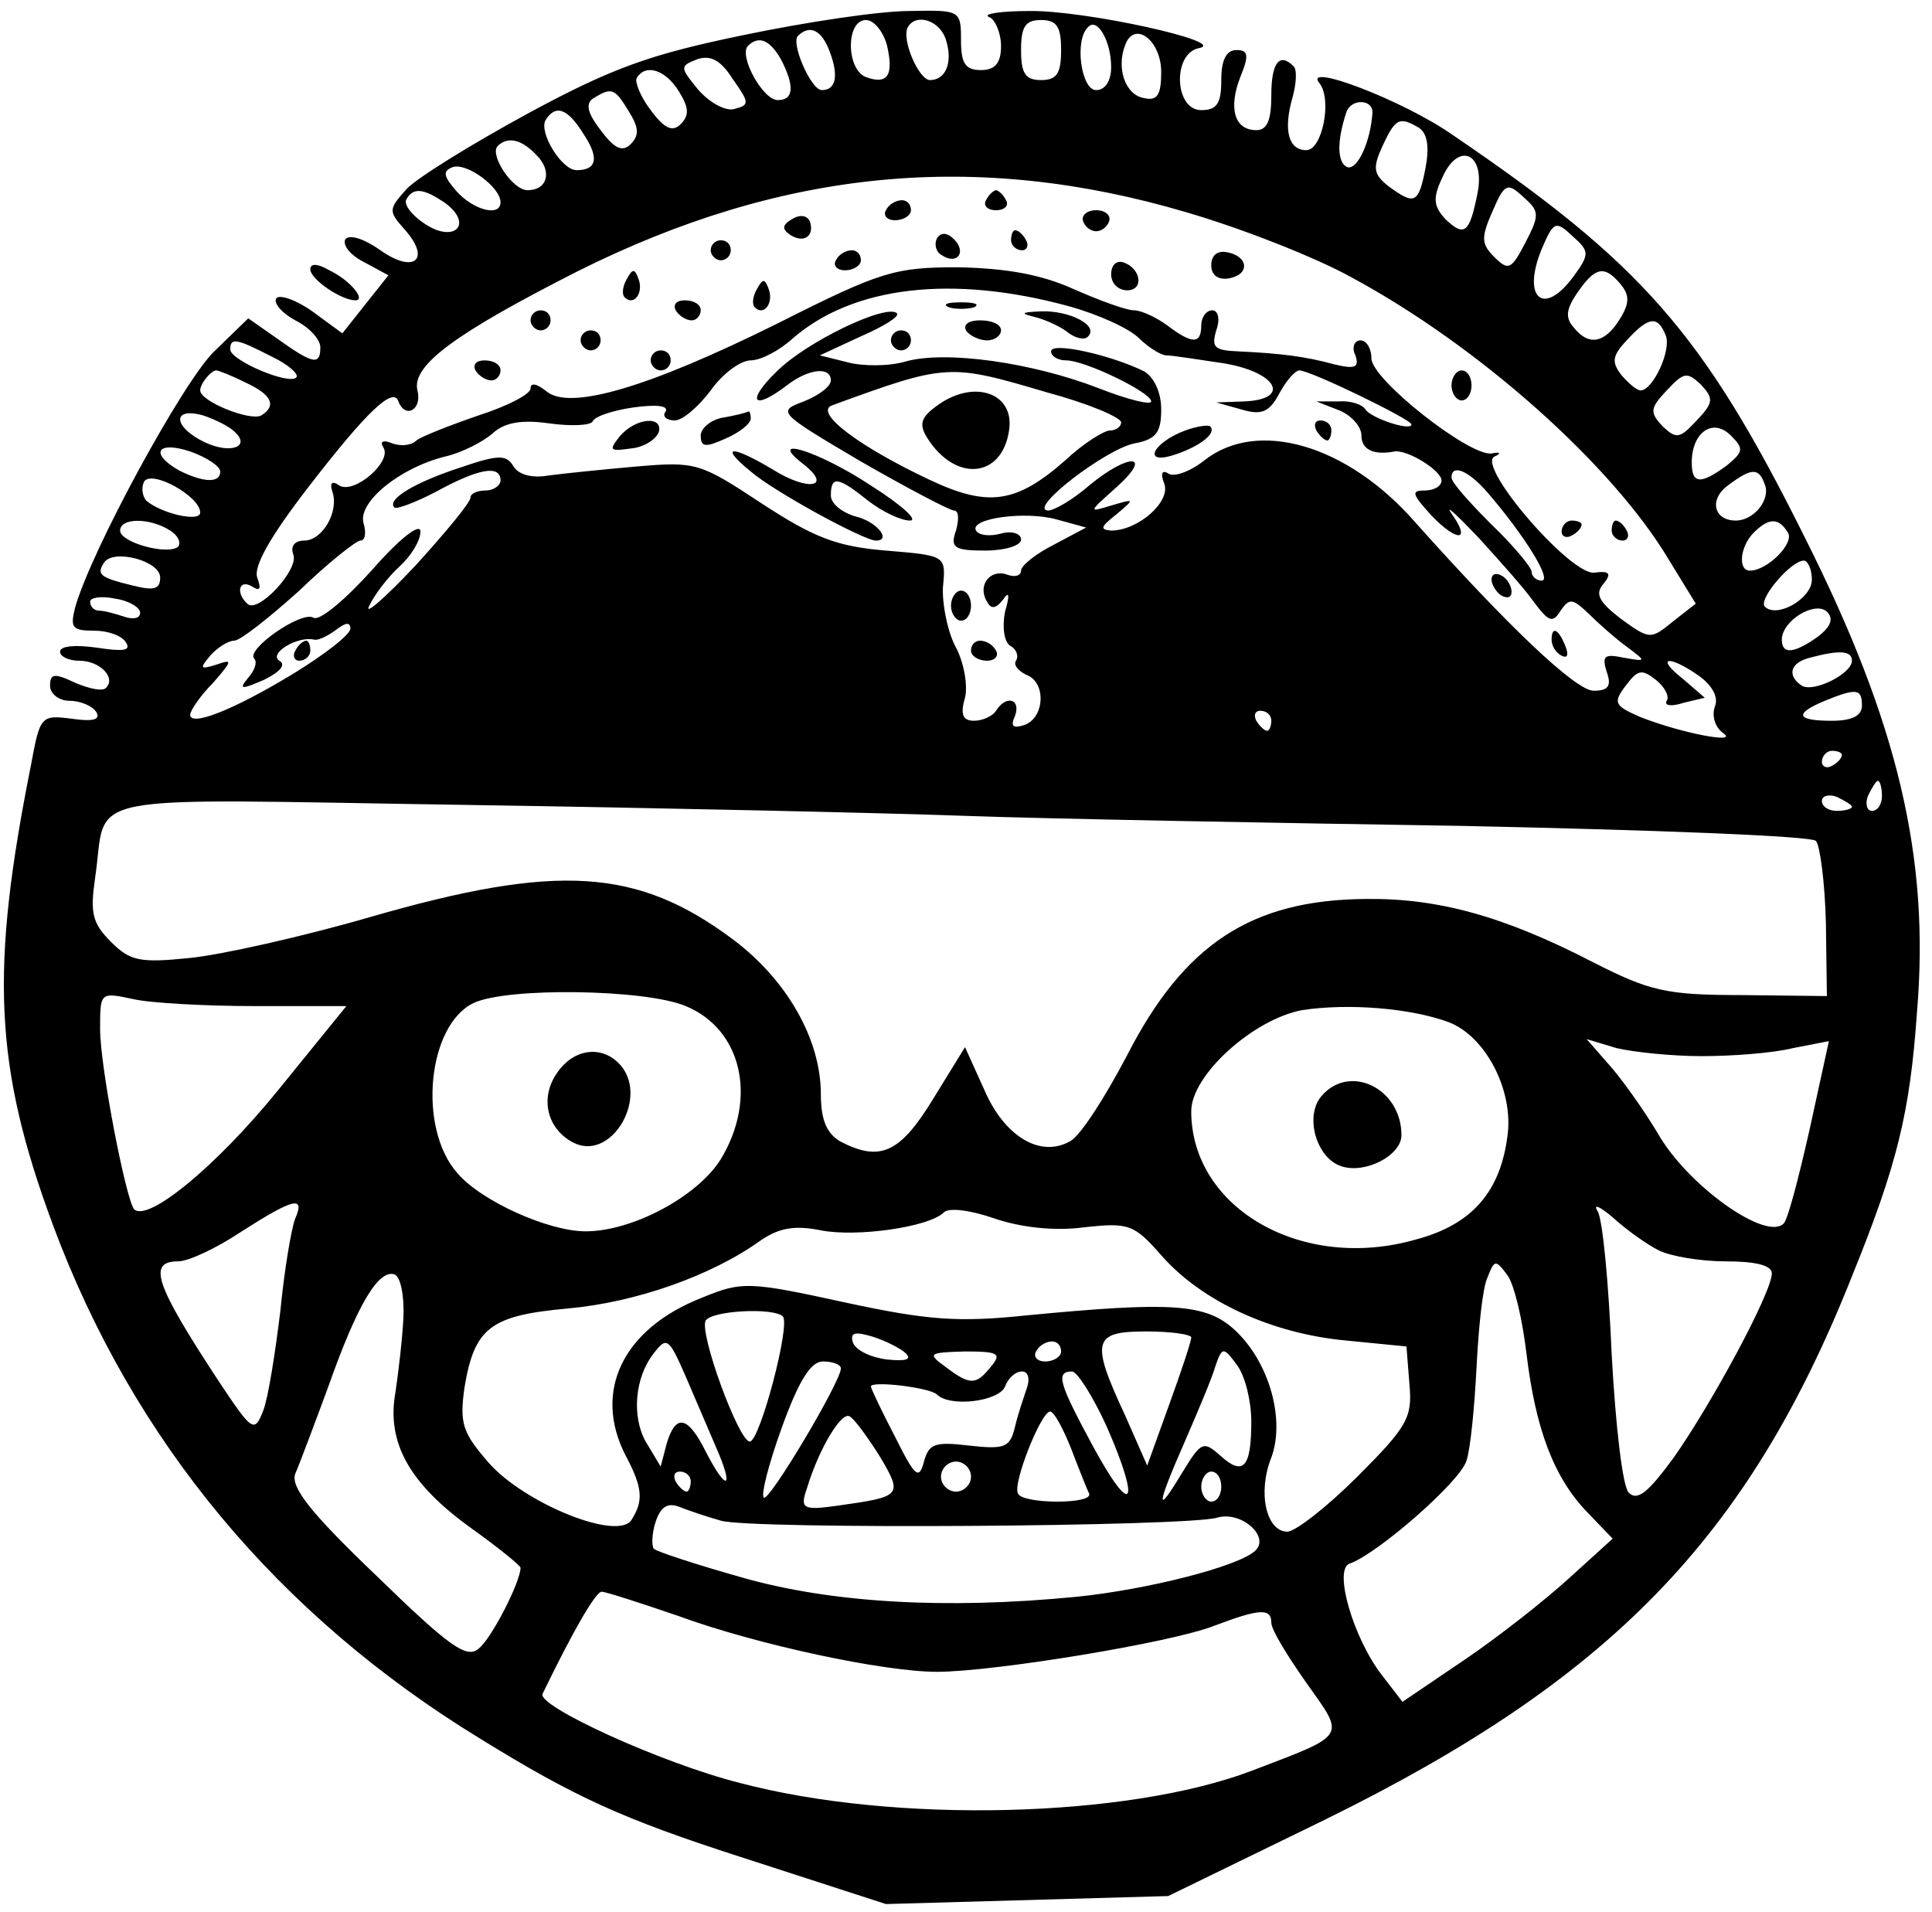 <?xml version="1.0" standalone="no"?>
<!DOCTYPE svg PUBLIC "-//W3C//DTD SVG 20010904//EN"
 "http://www.w3.org/TR/2001/REC-SVG-20010904/DTD/svg10.dtd">
<svg version="1.0" xmlns="http://www.w3.org/2000/svg"
 width="193pt" height="191pt" viewBox="0 0 193 191"
 preserveAspectRatio="xMidYMid meet">

<g transform="translate(0,191) scale(0.1,-0.1)"
fill="#000000" stroke="none">
<path d="M743 1875 c-92 -19 -130 -32 -215 -78 -57 -31 -112 -65 -122 -76 -18
-20 -18 -22 -2 -40 27 -30 10 -45 -24 -21 -17 12 -31 16 -35 11 -3 -6 5 -16
19 -23 l24 -13 -23 -29 -23 -29 -30 22 c-17 12 -33 17 -36 13 -3 -5 6 -15 19
-22 14 -7 25 -19 25 -27 0 -18 -7 -17 -42 8 l-30 21 -34 -33 c-31 -30 -123
-199 -139 -256 -5 -20 -3 -23 19 -23 14 0 28 -5 32 -12 5 -8 -3 -9 -29 -5 -21
3 -37 2 -37 -4 0 -5 9 -9 19 -9 21 0 37 -17 27 -27 -3 -4 -17 -1 -31 5 -21 10
-25 9 -25 -3 0 -8 9 -15 19 -15 11 0 23 -5 27 -11 5 -8 -3 -10 -24 -7 -31 4
-32 3 -41 -46 -41 -205 -37 -301 22 -460 80 -215 224 -389 427 -513 94 -58
142 -80 260 -118 l145 -47 141 4 141 4 156 76 c285 140 423 281 527 543 45
111 58 163 65 264 13 154 -19 289 -112 474 -102 205 -163 274 -353 403 -49 34
-149 72 -132 51 13 -16 3 -67 -13 -67 -18 0 -23 20 -14 52 4 14 5 29 1 32 -14
14 -22 3 -22 -29 0 -25 -4 -35 -15 -35 -22 0 -28 22 -16 53 9 22 8 27 -4 27
-10 0 -15 -10 -15 -30 0 -23 -4 -30 -20 -30 -27 0 -29 57 -2 62 30 6 -115 38
-170 37 -29 0 -47 -3 -40 -6 6 -2 12 -16 12 -29 0 -17 -6 -24 -20 -24 -16 0
-20 7 -20 30 0 30 -1 30 -52 29 -29 0 -103 -11 -165 -24z m143 -10 c7 -30 1
-40 -21 -32 -20 8 -20 57 0 57 8 0 17 -11 21 -25z m59 5 c7 -22 0 -40 -16 -40
-11 0 -29 41 -22 53 8 14 32 7 38 -13z m115 -10 c0 -23 -4 -30 -20 -30 -16 0
-20 7 -20 30 0 23 4 30 20 30 16 0 20 -7 20 -30z m50 -17 c0 -14 -6 -23 -15
-23 -15 0 -22 50 -8 63 9 10 23 -14 23 -40z m-281 15 c9 -24 6 -38 -8 -38 -11
0 -31 47 -24 54 12 12 24 6 32 -16z m331 -20 c0 -23 -4 -29 -17 -26 -19 3 -28
30 -19 53 9 25 36 5 36 -27z m-380 13 c14 -27 13 -41 -3 -41 -15 0 -39 44 -30
54 11 11 22 6 33 -13z m-47 -50 c-9 -2 -25 7 -36 20 -18 22 -18 23 0 30 13 4
23 -1 35 -20 17 -24 17 -26 1 -30z m-55 18 c10 -16 11 -24 2 -33 -8 -8 -16 -5
-30 14 -10 13 -16 28 -14 32 9 15 29 8 42 -13z m-50 -20 c10 -16 11 -24 2 -33
-8 -8 -16 -5 -30 14 -14 18 -15 27 -7 32 18 11 21 10 35 -13z m743 -2 c-2 -29
-15 -57 -25 -54 -10 4 -11 25 -1 55 5 14 27 13 26 -1z m-788 -21 c16 -24 13
-36 -7 -36 -15 0 -38 38 -31 50 10 16 22 12 38 -14z m835 6 c8 -6 10 -19 6
-40 -7 -36 -11 -37 -37 -18 -15 12 -16 18 -6 40 13 28 17 30 37 18z m-882 -27
c16 -16 11 -35 -9 -35 -15 0 -38 35 -30 44 10 10 24 7 39 -9z m940 -38 c-8
-40 -13 -44 -32 -26 -12 13 -13 21 -3 42 16 36 43 24 35 -16z m-976 -9 c0 -15
-27 -8 -44 11 -13 15 -14 20 -4 24 14 5 48 -20 48 -35z m685 -10 c55 -16 129
-45 165 -65 128 -69 261 -188 317 -282 l27 -44 -23 -18 c-22 -18 -23 -18 -52
3 -22 17 -26 25 -17 35 8 10 6 13 -9 11 -23 -4 -119 107 -100 116 7 3 6 5 -3
3 -22 -3 -120 74 -120 95 0 10 -5 18 -11 18 -6 0 -9 -7 -5 -15 4 -12 0 -14
-21 -9 -29 8 -54 11 -96 13 -24 1 -27 4 -22 21 4 11 2 20 -4 20 -6 0 -11 -7
-11 -15 0 -19 -9 -19 -34 0 -11 8 -26 15 -33 15 -8 0 -35 10 -60 21 -33 15
-68 21 -116 22 -63 0 -77 -4 -180 -56 -131 -65 -208 -87 -231 -68 -10 8 -16 9
-16 3 0 -6 -24 -18 -52 -27 -29 -10 -57 -21 -62 -25 -5 -5 -15 -6 -24 -3 -9 4
-13 2 -9 -4 9 -14 -29 -47 -44 -38 -7 5 -10 3 -7 -6 7 -20 -10 -49 -28 -49
-10 0 -14 -6 -11 -14 6 -15 -36 -60 -46 -49 -12 11 -8 25 5 17 8 -5 9 -2 5 9
-4 11 13 41 50 89 60 78 86 102 91 87 7 -18 24 -8 19 11 -6 25 38 57 160 119
204 102 398 121 608 59z m339 -30 c-14 -27 -17 -29 -31 -15 -13 13 -14 19 -2
46 12 28 15 29 31 14 16 -14 16 -18 2 -45z m-1079 39 c28 -21 9 -40 -20 -21
-14 9 -22 20 -19 25 7 12 17 11 39 -4z m1127 -73 c-30 -41 -52 -22 -32 27 12
28 14 29 31 13 17 -15 17 -18 1 -40z m47 -8 c9 -11 9 -19 -1 -35 -15 -24 -31
-27 -46 -8 -9 10 -7 19 4 35 18 26 27 27 43 8z m-551 -22 c29 -8 60 -22 70
-32 9 -9 22 -17 27 -17 6 0 31 -4 58 -8 53 -9 67 -36 20 -38 l-28 -1 25 -7
c20 -6 28 -3 38 16 7 13 16 23 20 23 11 0 112 -49 112 -54 0 -7 -40 6 -46 15
-3 5 -15 9 -27 8 l-22 0 23 -9 c12 -5 22 -16 22 -25 0 -14 12 -20 33 -16 13 2
47 -19 47 -29 0 -6 -8 -10 -17 -10 -14 0 -12 -4 7 -25 26 -27 40 -26 20 2 -7
10 5 -1 26 -23 21 -23 47 -52 56 -65 15 -20 19 -22 27 -9 9 13 12 12 28 -3 10
-10 27 -25 38 -33 20 -15 20 -15 -3 -11 -19 4 -22 2 -17 -14 5 -14 2 -19 -13
-19 -18 0 -86 65 -178 168 -68 78 -158 104 -211 62 -14 -11 -30 -17 -36 -13
-6 4 -8 0 -4 -10 7 -18 -26 -47 -53 -47 -12 1 -10 4 5 16 19 16 19 16 -5 9
-23 -7 -23 -7 5 18 38 34 13 35 -27 2 -16 -14 -35 -25 -41 -25 -21 1 57 61 86
67 22 4 27 11 27 34 0 17 -7 32 -17 38 -32 16 -93 30 -93 20 0 -5 7 -9 15 -9
19 0 85 -32 85 -41 0 -4 -24 2 -52 13 -67 26 -153 38 -193 27 -16 -5 -43 -5
-58 -1 l-28 7 41 19 c23 10 39 20 36 23 -10 10 -90 -28 -120 -58 -31 -30 -24
-40 10 -14 22 17 44 19 44 5 0 -6 -12 -15 -27 -21 -27 -10 -26 -11 57 -60 47
-27 89 -49 93 -49 5 0 5 -9 2 -20 -6 -17 -2 -20 29 -20 20 0 36 5 36 11 0 6
-9 9 -20 6 -11 -3 -22 -2 -25 3 -7 12 49 20 81 11 l29 -8 -32 -17 c-18 -9 -33
-21 -33 -26 0 -5 -6 -7 -14 -4 -17 6 -30 -11 -20 -27 4 -8 9 -7 16 2 6 9 7 5
2 -12 -3 -15 -1 -30 5 -34 6 -3 9 -10 6 -15 -3 -4 2 -10 10 -14 20 -7 19 -42
-1 -50 -12 -4 -15 -2 -10 9 6 17 -9 21 -19 5 -3 -5 -13 -10 -22 -10 -11 0 -14
6 -9 23 3 12 -1 36 -10 52 -8 16 -13 43 -12 59 3 31 3 31 -57 36 -49 4 -72 13
-124 47 -62 41 -66 42 -125 37 -34 -3 -73 -7 -88 -9 -17 -3 -30 1 -35 9 -7 12
-15 12 -53 -1 -46 -15 -74 -32 -66 -40 2 -2 21 5 42 16 42 23 64 27 64 11 0
-5 -7 -10 -15 -10 -8 0 -15 -3 -15 -7 0 -5 -25 -35 -55 -68 -31 -33 -52 -51
-46 -40 5 11 19 29 30 39 12 11 21 26 21 35 0 9 -20 -6 -48 -38 -27 -30 -53
-52 -59 -48 -12 7 -68 -32 -59 -41 3 -3 1 -11 -6 -19 -10 -12 -7 -12 16 -2 16
8 22 15 15 19 -11 7 18 25 35 21 4 -1 14 4 22 10 9 7 14 8 14 1 0 -6 -26 -26
-57 -45 -61 -37 -103 -53 -103 -41 0 4 10 19 23 32 19 22 20 24 3 18 -16 -5
-17 -4 -6 9 7 8 18 15 24 15 6 0 35 23 65 50 29 28 57 50 61 50 5 0 6 8 3 18
-5 21 37 55 82 66 17 4 38 15 47 23 12 11 29 14 57 10 22 -3 41 -2 43 2 2 5
20 11 41 14 22 3 35 2 32 -4 -4 -5 1 -9 9 -9 8 0 24 14 36 30 12 17 30 30 40
30 10 0 29 10 42 22 60 52 159 64 276 32z m596 -29 c6 -15 -13 -55 -25 -55 -4
0 -12 7 -19 15 -10 13 -10 19 5 35 22 24 31 25 39 5z m-1393 -21 c17 -8 28
-18 25 -21 -7 -8 -66 17 -66 28 0 12 6 11 41 -7z m-26 -26 c26 -12 32 -23 16
-33 -11 -6 -61 14 -61 25 0 7 11 20 16 20 2 0 15 -5 29 -12z m801 -10 c41 -11
74 -25 74 -30 0 -4 -5 -8 -11 -8 -6 0 -27 -13 -45 -30 -49 -43 -77 -47 -136
-19 -70 33 -115 67 -97 74 115 42 117 42 215 13z m649 -28 c-17 -18 -20 -19
-34 -6 -13 14 -13 18 4 36 17 18 20 19 34 6 13 -14 13 -18 -4 -36z m-1461 -11
c17 -15 -3 -23 -29 -11 -32 15 -34 36 -2 27 12 -4 26 -11 31 -16z m1491 -34
c-26 -19 -35 -19 -35 3 0 30 21 45 39 27 13 -13 13 -16 -4 -30z m-1505 -6 c0
-12 -17 -11 -41 1 -30 17 -22 30 11 19 17 -6 30 -15 30 -20z m-20 -41 c0 -10
-39 -1 -54 12 -4 5 -5 13 -2 19 8 12 56 -15 56 -31z m1286 20 c37 -43 65 -88
54 -88 -5 0 -10 4 -10 9 0 4 -18 26 -40 47 -22 22 -40 42 -40 47 0 14 17 7 36
-15z m277 8 c6 -15 -11 -36 -29 -36 -22 0 -27 21 -8 35 24 18 31 18 37 1z
m-1593 -46 c8 -5 11 -12 8 -16 -10 -9 -58 4 -58 16 0 13 30 13 50 0z m1616 -2
c7 -10 -20 -38 -38 -38 -12 0 -10 24 4 38 15 15 25 15 34 0z m-1626 -45 c0
-12 -7 -13 -27 -8 -33 8 -37 11 -29 23 9 14 56 2 56 -15z m1650 -2 c0 -19 -35
-39 -47 -27 -7 7 26 46 39 46 4 0 8 -9 8 -19z m-1670 -33 c0 -6 -7 -7 -16 -4
-9 3 -20 6 -25 6 -5 0 -9 4 -9 9 0 4 11 6 25 3 14 -2 25 -9 25 -14z m1676 -24
c-24 -17 -36 -18 -36 -3 0 19 33 39 45 28 7 -7 4 -15 -9 -25z m34 -24 c0 -13
-38 -32 -50 -25 -15 10 -12 23 8 28 30 8 42 7 42 -3z m-153 -15 c14 -10 20
-22 16 -31 -3 -9 0 -20 8 -26 18 -12 -43 0 -83 16 -25 11 -27 14 -14 31 12 16
16 17 30 6 9 -7 14 -17 11 -21 -3 -5 5 -6 17 -2 l21 5 -22 19 c-28 22 -14 24
16 3z m163 -30 c0 -10 -10 -15 -30 -15 -36 0 -38 7 -7 20 32 13 37 12 37 -5z
m-590 -15 c0 -5 -2 -10 -4 -10 -3 0 -8 5 -11 10 -3 6 -1 10 4 10 6 0 11 -4 11
-10z m570 -34 c0 -3 -4 -8 -10 -11 -5 -3 -10 -1 -10 4 0 6 5 11 10 11 6 0 10
-2 10 -4z m40 -41 c0 -8 -4 -15 -10 -15 -5 0 -7 7 -4 15 4 8 8 15 10 15 2 0 4
-7 4 -15z m-30 -11 c0 -2 -7 -4 -15 -4 -8 0 -15 4 -15 10 0 5 7 7 15 4 8 -4
15 -8 15 -10z m-885 -9 c83 -3 305 -7 495 -10 190 -4 349 -10 354 -15 4 -4 9
-41 10 -82 l1 -73 -85 1 c-76 0 -92 4 -149 33 -89 46 -155 64 -227 63 -114 -1
-181 -45 -238 -156 -22 -42 -47 -81 -57 -86 -30 -17 -66 5 -86 52 l-19 42 -32
-52 c-33 -54 -53 -63 -93 -42 -13 8 -19 21 -19 47 0 55 -34 114 -87 154 -96
72 -176 77 -363 23 -69 -20 -150 -38 -181 -41 -49 -5 -59 -3 -78 16 -19 19
-21 29 -16 64 13 87 -27 79 368 73 194 -3 420 -8 502 -11z m-710 -190 l91 0
-69 -85 c-61 -75 -129 -131 -143 -118 -8 9 -34 142 -34 180 0 37 0 37 33 30
17 -4 73 -7 122 -7z m430 0 c56 -23 72 -92 35 -153 -23 -37 -88 -72 -135 -72
-37 0 -104 30 -128 58 -40 45 -30 148 16 170 33 16 172 14 212 -3z m762 -16
c37 -14 65 -68 59 -113 -7 -56 -35 -89 -91 -104 -114 -33 -225 31 -225 128 0
36 62 92 111 101 46 7 108 2 146 -12z m253 -34 c30 0 71 3 91 8 l36 7 -19 -87
c-11 -49 -22 -91 -26 -95 -17 -18 -92 35 -123 85 -17 29 -41 62 -53 75 l-21
24 30 -9 c17 -4 55 -8 85 -8z m-1405 -162 c-4 -10 -11 -52 -15 -93 -5 -41 -12
-86 -17 -99 -9 -23 -11 -21 -45 30 -63 96 -71 119 -40 119 10 0 38 13 62 29
53 34 65 37 55 14z m788 -9 c45 5 50 3 78 -29 40 -45 109 -77 183 -84 l61 -6
3 -38 c3 -33 -2 -42 -52 -92 -30 -30 -62 -55 -70 -55 -21 0 -30 39 -16 74 14
38 -2 95 -36 127 -29 27 -63 29 -209 15 -67 -7 -98 -5 -181 13 -96 21 -103 21
-142 5 -80 -31 -110 -94 -77 -158 17 -32 18 -45 6 -64 -13 -22 -107 16 -143
57 -26 30 -29 39 -24 75 10 60 26 72 104 79 66 6 142 32 192 68 19 13 35 15
60 10 35 -7 108 3 123 18 5 5 27 2 50 -6 26 -9 60 -13 90 -9z m574 -23 c12 -6
42 -11 67 -11 30 0 46 -4 46 -12 0 -19 -60 -130 -98 -184 -25 -34 -36 -44 -45
-35 -6 6 -13 65 -17 138 -3 71 -9 135 -14 143 -5 8 2 5 15 -6 13 -12 34 -27
46 -33z m-132 -104 c9 -74 27 -123 61 -158 l25 -26 -43 -39 c-24 -22 -71 -59
-105 -82 l-62 -42 -20 26 c-29 37 -49 106 -33 112 27 9 111 82 117 103 4 12 8
54 10 93 2 39 6 80 11 90 7 18 8 18 20 2 7 -10 15 -45 19 -79z m-1122 37 c-1
-21 -5 -55 -8 -75 -9 -50 14 -91 75 -135 28 -20 50 -38 50 -40 0 -14 -29 -71
-42 -81 -12 -10 -29 2 -102 73 -67 64 -86 89 -81 102 4 9 19 49 33 87 29 82
50 117 66 112 6 -2 10 -21 9 -43z m379 1 c8 -8 -23 -125 -33 -125 -11 0 -51
109 -44 121 7 10 68 13 77 4z m123 -37 c6 -6 0 -8 -19 -6 -16 2 -31 9 -34 17
-3 10 2 11 19 6 13 -4 29 -12 34 -17z m285 16 c0 -4 -10 -34 -22 -67 l-22 -61
-22 50 c-35 75 -32 84 21 84 25 0 45 -3 45 -6z m-505 -39 c8 -19 22 -51 30
-70 19 -43 11 -46 -10 -5 -18 36 -30 38 -39 8 l-6 -23 -15 25 c-14 25 -11 64
8 88 13 17 15 16 32 -23z m375 25 c0 -5 -7 -10 -16 -10 -8 0 -12 5 -9 10 3 6
10 10 16 10 5 0 9 -4 9 -10z m-70 -15 c-15 -19 -21 -19 -46 0 -18 13 -16 14
20 15 33 0 37 -2 26 -15z m260 -55 c0 -46 -8 -55 -31 -34 -17 15 -19 14 -38
-17 -27 -45 -26 -34 3 32 13 30 27 63 30 74 7 20 8 20 22 1 8 -11 14 -36 14
-56z m-410 53 c0 -13 -72 -134 -77 -129 -3 3 5 34 18 70 17 47 29 66 41 66 10
0 18 -3 18 -7z m186 -19 c-3 -9 -9 -26 -12 -39 -5 -21 -10 -23 -46 -19 -34 4
-40 2 -45 -16 -5 -19 -9 -15 -29 25 -13 25 -24 48 -24 50 0 6 59 -1 66 -8 13
-13 62 -7 68 8 3 8 10 15 17 15 6 0 8 -7 5 -16z m80 -40 c34 -78 25 -91 -14
-19 -34 63 -38 75 -21 75 5 0 21 -25 35 -56z m-227 -29 c23 -39 22 -40 -42
-49 -35 -5 -38 -3 -31 17 12 40 35 78 43 72 5 -3 18 -21 30 -40z m191 8 c8
-21 16 -41 18 -45 2 -5 -12 -8 -32 -8 -19 0 -37 3 -39 8 -6 9 23 82 32 82 4 0
13 -17 21 -37z m-100 -28 c0 -8 -7 -15 -15 -15 -8 0 -15 7 -15 15 0 8 7 15 15
15 8 0 15 -7 15 -15z m-280 -5 c0 -5 -2 -10 -4 -10 -3 0 -8 5 -11 10 -3 6 -1
10 4 10 6 0 11 -4 11 -10z m530 -5 c0 -8 -4 -15 -10 -15 -5 0 -10 7 -10 15 0
8 5 15 10 15 6 0 10 -7 10 -15z m-500 -34 c30 -9 467 -6 496 3 24 7 53 -19 38
-33 -17 -16 -109 -39 -178 -46 -132 -13 -246 -6 -334 19 -46 13 -86 26 -89 29
-2 3 -2 15 2 27 5 15 12 19 23 15 10 -4 28 -10 42 -14z m-43 -95 c79 -29 206
-56 259 -56 56 0 234 29 277 46 45 17 57 18 57 3 0 -7 16 -33 35 -60 39 -55
42 -51 -55 -88 -124 -47 -356 -53 -511 -12 -79 20 -203 77 -197 89 30 62 53
102 59 102 4 0 38 -11 76 -24z"/>
<path d="M985 1710 c-3 -5 1 -10 10 -10 9 0 13 5 10 10 -3 6 -8 10 -10 10 -2
0 -7 -4 -10 -10z"/>
<path d="M885 1700 c-3 -5 1 -10 9 -10 9 0 16 5 16 10 0 6 -4 10 -9 10 -6 0
-13 -4 -16 -10z"/>
<path d="M791 1691 c-10 -6 -10 -10 -1 -16 13 -8 24 -1 19 14 -3 6 -10 7 -18
2z"/>
<path d="M1082 1689 c2 -6 8 -10 13 -10 5 0 11 4 13 10 2 6 -4 11 -13 11 -9 0
-15 -5 -13 -11z"/>
<path d="M936 1672 c-3 -6 -1 -14 5 -17 15 -10 25 3 12 16 -7 7 -13 7 -17 1z"/>
<path d="M1010 1670 c0 -5 5 -10 11 -10 5 0 7 5 4 10 -3 6 -8 10 -11 10 -2 0
-4 -4 -4 -10z"/>
<path d="M710 1660 c0 -5 5 -10 10 -10 6 0 10 5 10 10 0 6 -4 10 -10 10 -5 0
-10 -4 -10 -10z"/>
<path d="M835 1650 c-3 -5 1 -10 9 -10 9 0 16 5 16 10 0 6 -4 10 -9 10 -6 0
-13 -4 -16 -10z"/>
<path d="M1210 1645 c0 -10 7 -15 18 -13 21 4 19 22 -2 26 -10 2 -16 -3 -16
-13z"/>
<path d="M1110 1636 c0 -9 7 -16 16 -16 17 0 14 22 -4 28 -7 2 -12 -3 -12 -12z"/>
<path d="M626 1631 c-4 -7 -5 -15 -2 -18 9 -9 19 4 14 18 -4 11 -6 11 -12 0z"/>
<path d="M756 1621 c-4 -7 -5 -15 -2 -18 9 -9 19 4 14 18 -4 11 -6 11 -12 0z"/>
<path d="M675 1600 c3 -5 10 -10 16 -10 5 0 9 5 9 10 0 6 -7 10 -16 10 -8 0
-12 -4 -9 -10z"/>
<path d="M530 1590 c0 -5 5 -10 10 -10 6 0 10 5 10 10 0 6 -4 10 -10 10 -5 0
-10 -4 -10 -10z"/>
<path d="M580 1570 c0 -5 5 -10 10 -10 6 0 10 5 10 10 0 6 -4 10 -10 10 -5 0
-10 -4 -10 -10z"/>
<path d="M650 1550 c0 -5 5 -10 10 -10 6 0 10 5 10 10 0 6 -4 10 -10 10 -5 0
-10 -4 -10 -10z"/>
<path d="M475 1540 c3 -5 10 -10 16 -10 5 0 9 5 9 10 0 6 -7 10 -16 10 -8 0
-12 -4 -9 -10z"/>
<path d="M1450 1525 c0 -8 5 -15 10 -15 6 0 10 7 10 15 0 8 -4 15 -10 15 -5 0
-10 -7 -10 -15z"/>
<path d="M1560 1379 c0 -5 5 -7 10 -4 6 3 10 8 10 11 0 2 -4 4 -10 4 -5 0 -10
-5 -10 -11z"/>
<path d="M1610 1380 c0 -5 5 -10 11 -10 5 0 7 5 4 10 -3 6 -8 10 -11 10 -2 0
-4 -4 -4 -10z"/>
<path d="M948 1603 c6 -2 18 -2 25 0 6 3 1 5 -13 5 -14 0 -19 -2 -12 -5z"/>
<path d="M1035 1593 c11 -3 26 -10 33 -16 7 -5 16 -7 19 -3 11 11 -19 26 -47
25 -21 -1 -21 -2 -5 -6z"/>
<path d="M965 1580 c3 -5 13 -10 21 -10 8 0 14 5 14 10 0 6 -9 10 -21 10 -11
0 -17 -4 -14 -10z"/>
<path d="M890 1570 c0 -5 5 -10 10 -10 6 0 10 5 10 10 0 6 -4 10 -10 10 -5 0
-10 -4 -10 -10z"/>
<path d="M723 1493 c-13 -2 -23 -11 -23 -18 0 -12 5 -12 25 -3 14 6 25 15 25
20 0 4 -1 7 -2 7 -2 -1 -13 -4 -25 -6z"/>
<path d="M619 1474 c-11 -14 -10 -15 11 -12 13 1 25 9 28 16 5 17 -23 15 -39
-4z"/>
<path d="M1184 1480 c-32 -12 -43 -34 -13 -25 26 8 45 22 38 29 -2 2 -14 0
-25 -4z"/>
<path d="M1315 1480 c3 -5 8 -10 11 -10 2 0 4 5 4 10 0 6 -5 10 -11 10 -5 0
-7 -4 -4 -10z"/>
<path d="M750 1439 c23 -20 113 -69 125 -69 16 0 1 19 -20 24 -14 4 -25 13
-25 21 0 20 7 19 37 -5 14 -11 33 -20 42 -20 9 0 -9 16 -39 35 -53 35 -106 51
-67 21 29 -23 4 -27 -31 -5 -42 25 -54 24 -22 -2z"/>
<path d="M1490 1331 c0 -5 5 -13 10 -16 6 -3 10 -2 10 4 0 5 -4 13 -10 16 -5
3 -10 2 -10 -4z"/>
<path d="M950 1305 c0 -8 5 -15 10 -15 6 0 10 7 10 15 0 8 -4 15 -10 15 -5 0
-10 -7 -10 -15z"/>
<path d="M1550 1271 c0 -6 4 -13 10 -16 6 -3 7 1 4 9 -7 18 -14 21 -14 7z"/>
<path d="M295 1260 c-3 -5 -1 -10 4 -10 6 0 11 5 11 10 0 6 -2 10 -4 10 -3 0
-8 -4 -11 -10z"/>
<path d="M970 1260 c0 -5 7 -10 16 -10 8 0 12 5 9 10 -3 6 -10 10 -16 10 -5 0
-9 -4 -9 -10z"/>
<path d="M935 1504 c-15 -11 -17 -18 -9 -31 28 -45 75 -41 82 7 6 38 -36 52
-73 24z"/>
<path d="M557 839 c-18 -25 -11 -56 15 -70 39 -21 78 47 46 79 -18 18 -45 14
-61 -9z"/>
<path d="M1320 815 c-17 -20 -5 -62 20 -70 24 -8 60 11 60 31 0 47 -52 72 -80
39z"/>
<path d="M310 1641 c0 -10 31 -31 45 -31 11 0 -5 20 -26 30 -12 7 -19 7 -19 1z"/>
</g>
</svg>
